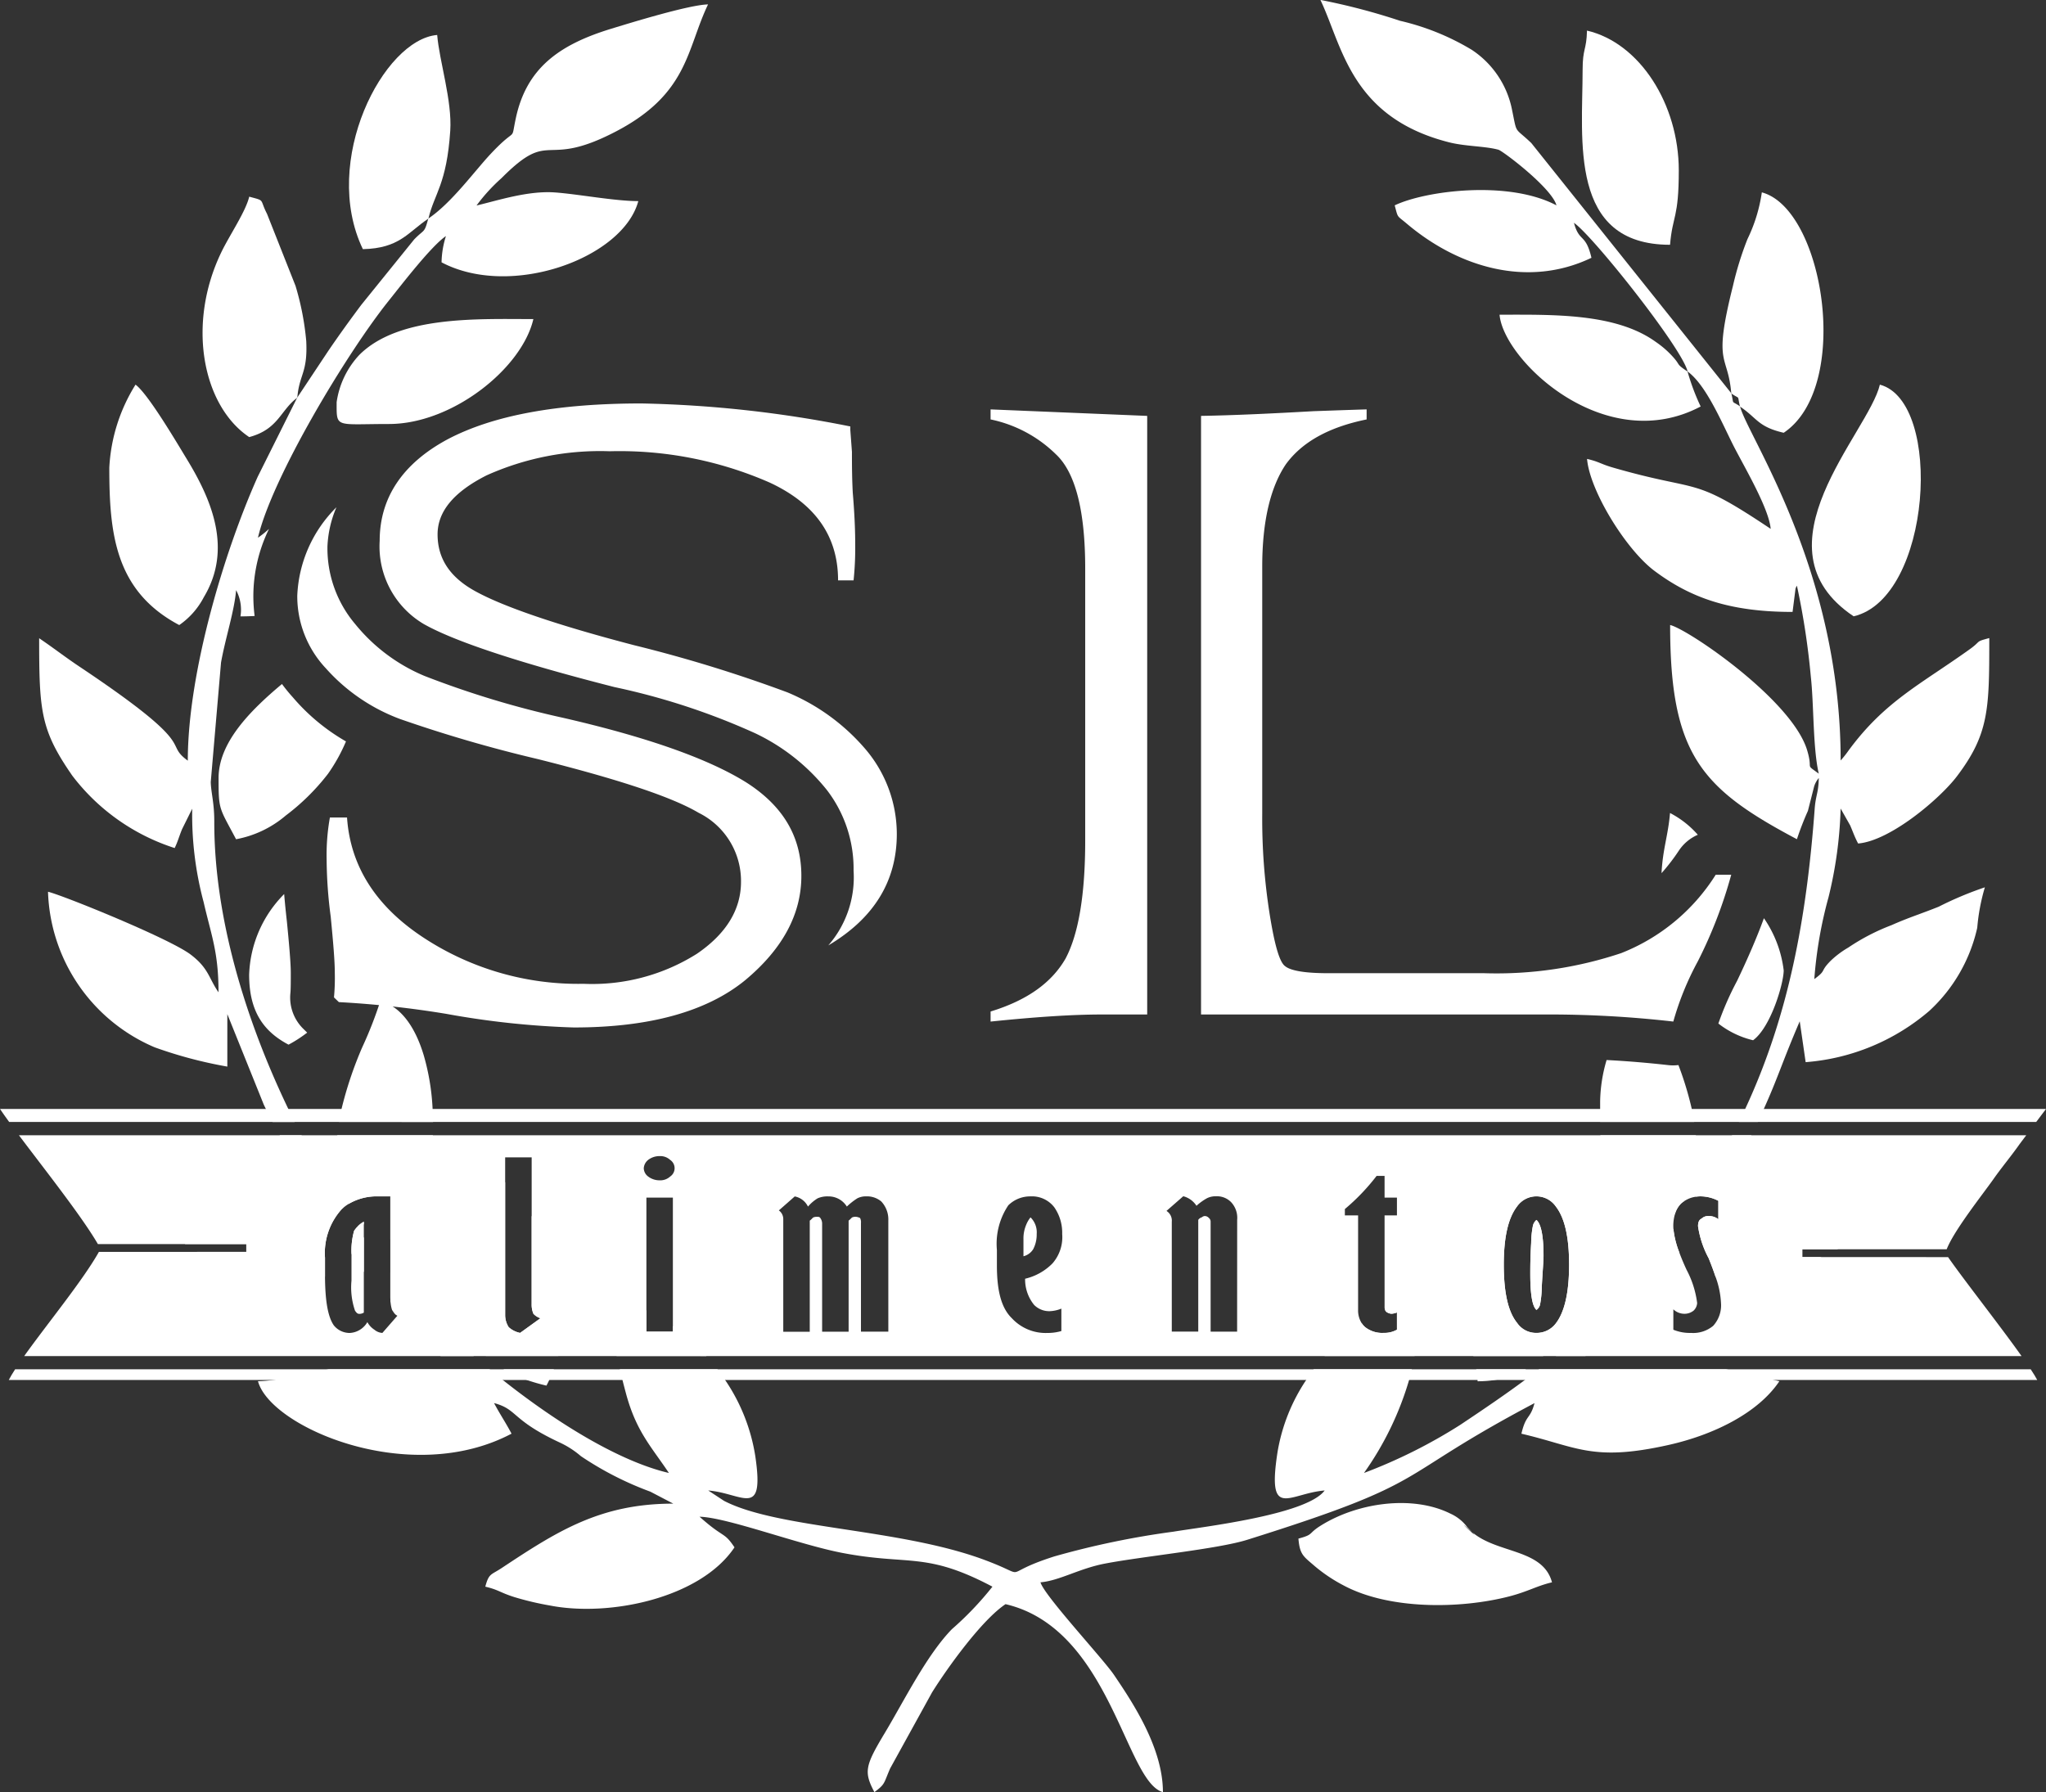 <svg xmlns="http://www.w3.org/2000/svg" width="161" height="141.046" viewBox="0 0 161 141.046">
  <rect x="0" y="0" width="161" height="141.046" fill="#333333" stroke="none"/>
  <g id="Grupo_73" data-name="Grupo 73" transform="translate(-146.18 -194.99)">
    <path id="União_4" data-name="União 4" d="M-109.821-5558.486c.056-.344.123-.686.2-1.023a30,30,0,0,1,1.617-4.826,31.808,31.808,0,0,0,1.439-3.675c1.646.44,2.76,2.1,3.412,4.269a18.24,18.24,0,0,1,.7,4.232c.018.34.031.681.034,1.023Z" transform="translate(282.675 5841.779)" fill="#fff" stroke="rgba(0,0,0,0)" stroke-miterlimit="10" stroke-width="1"/>
    <g id="Grupo_70" data-name="Grupo 70" transform="translate(149.277 194.99)">
      <path id="Caminho_132" data-name="Caminho 132" d="M206.055,632.09c1.038,1.995,2.15,3.9,3.3,5.693-.045.037-.088.076-.131.117a5.127,5.127,0,0,0-1.32,3.818v1.257c0,.084,0,.166,0,.247-3.283.127-5.9.566-9.959-1.883-.039-.022-.076-.045-.112-.069h3.878v-.613h-4.8a17.954,17.954,0,0,1-5.3-6.406c3.027,0,9.057.36,11.831,1.243,1.384.442,1.682.869,2.962,1.165a23.681,23.681,0,0,0-2.075-4.569Z" transform="translate(-185.428 -542.743)" fill="#fff" fill-rule="evenodd"/>
      <path id="Caminho_133" data-name="Caminho 133" d="M195.732,212.5c1.639-.382,4.029-1.179,6.159-1.028,1.8.127,4.708.683,6.57.683-1.2,4.495-10.034,7.7-15.482,4.818a7.2,7.2,0,0,1,.345-2.065c-1.149.769-3.522,3.865-4.521,5.112-3.309,4.139-9.176,13.918-10.272,18.626a7.29,7.29,0,0,0,.871-.695,12.1,12.1,0,0,0-1.233,5.284,12.434,12.434,0,0,0,.1,1.572c-.368.02-.74.031-1.114.031a3.253,3.253,0,0,0-.343-2.065c-.137,1.66-.844,3.777-1.186,5.695l-.809,9.411c.027.873.282,1.633.278,3.123-.01,7.438,2.4,15.474,5.83,22.61.166.341.331.683.5,1.022h-1.742c-.192-.362-.37-.707-.525-1.022-.061-.125-.119-.243-.172-.358l-2.864-7.111v4.129a34.458,34.458,0,0,1-5.711-1.515,13.785,13.785,0,0,1-8.4-12.246c1.134.264,9.546,3.669,11.226,4.943,1.427,1.083,1.41,1.846,2.191,2.97,0-3.172-.564-4.45-1.169-7.089a26.532,26.532,0,0,1-.9-7.361l-.8,1.613c-.256.628-.329.961-.581,1.484a16.421,16.421,0,0,1-8.058-5.7c-2.488-3.591-2.606-5.053-2.606-10.811,1.071.717,2.015,1.462,3.232,2.273,9.634,6.439,6.441,5.879,8.465,7.361,0-6.9,2.856-16.443,5.507-22.358l3.093-6.2,2.473-3.72c.85-1.245,1.662-2.371,2.586-3.606l4.152-5.137c.826-.85.793-.456,1.11-1.641,1.825-1.222,3.632-3.726,4.9-5.08,2.161-2.308,1.56-.8,1.991-2.823.838-3.929,3.4-5.772,7.432-7.017,1.629-.5,6.2-1.905,7.694-1.938-1.69,3.524-1.545,7.011-7.216,9.983-5.82,3.05-5.043-.329-9.039,3.692A13.942,13.942,0,0,0,195.732,212.5Z" transform="translate(-161.33 -196.327)" fill="#fff" fill-rule="evenodd"/>
      <path id="Caminho_134" data-name="Caminho 134" d="M282.471,671.112a15.982,15.982,0,0,1-.971-1.441,5.751,5.751,0,0,1,.206-1.811,3.2,3.2,0,0,1,.2-.26c.19.276.378.548.568.816Z" transform="translate(-256.936 -570.995)" fill="#fff" fill-rule="evenodd"/>
      <path id="Caminho_135" data-name="Caminho 135" d="M296.468,687.284c-.012-.125-.018-.266-.018-.421V684.98a59.1,59.1,0,0,0,6.564,6.568H300.4A32.118,32.118,0,0,0,296.468,687.284Z" transform="translate(-268.83 -584.822)" fill="#fff" fill-rule="evenodd"/>
      <path id="Caminho_136" data-name="Caminho 136" d="M379.475,699.384c-.36-1.525-.693-3.046-1.045-4.554a9.917,9.917,0,0,1,3.393.969v1.664h2.083v-.435a16.185,16.185,0,0,1,2.637,2.357Z" transform="translate(-334.053 -592.659)" fill="#fff" fill-rule="evenodd"/>
      <path id="Caminho_137" data-name="Caminho 137" d="M663.171,699.384H656.09a16.052,16.052,0,0,1,2.917-2.6,1.4,1.4,0,0,0,.278.323,2.162,2.162,0,0,0,1.459.452,2,2,0,0,0,1.042-.251v-1.357a1.247,1.247,0,0,1-.417.1.712.712,0,0,1-.417-.151.361.361,0,0,1-.108-.176,8.839,8.839,0,0,1,3.51-.9A16.964,16.964,0,0,0,663.171,699.384Z" transform="translate(-554.957 -592.659)" fill="#fff" fill-rule="evenodd"/>
      <path id="Caminho_138" data-name="Caminho 138" d="M747.466,678.086H745.14a51.253,51.253,0,0,0,9.247-10.026,7.116,7.116,0,0,0,.478,1.9l-3.05,3.673a30.781,30.781,0,0,1-2.248,2.569C748.932,676.837,748,677.518,747.466,678.086Z" transform="translate(-625.805 -571.361)" fill="#fff" fill-rule="evenodd"/>
      <path id="Caminho_139" data-name="Caminho 139" d="M365.2,723.15c-1.668,2.49-5.149,4.219-8.743,5.02-5.989,1.337-7.2.123-11.555-.891.36-1.541.685-1.106,1.032-2.408-11.5,6.083-7.649,6.061-22.61,10.758-2.31.726-8.2,1.3-11.2,1.874-2.02.386-3.577,1.347-5.065,1.472.274,1.022,4.912,6,5.785,7.289,1.478,2.181,3.849,5.748,3.849,9.223-2.956-.789-4.129-12.867-12.385-14.793-1.87,1.253-4.536,4.955-5.783,6.946l-3.3,5.989c-.507,1.167-.372,1.224-1.237,1.858-.85-1.607-.724-2.083.83-4.673,1.486-2.473,3.273-6.1,5.268-8.15a25.13,25.13,0,0,0,3.191-3.346c-5.247-2.776-6.549-1.652-11.794-2.653-3.465-.662-9.074-2.8-11.255-2.852.217.19.458.4.744.632,1.228.983,1.286.7,2.007,1.778-2.684,4.008-9.863,5.5-14.548,4.573a23.358,23.358,0,0,1-2.782-.66c-1.145-.364-1.222-.57-2.279-.818.284-1.063.444-.906,1.288-1.466,4.378-2.9,7.753-5.069,13.505-5.069l-1.809-.944a25.471,25.471,0,0,1-5.462-2.794,7.194,7.194,0,0,0-1.674-1.077c-3.818-1.782-3.281-2.6-5.159-3.1.482.912.893,1.494,1.376,2.408-8,4.231-18.983-.5-19.952-4.129a11.713,11.713,0,0,0,1.233-.1c1.392-.174,2.956-.544,4.331-.842H263.7c.343.284.691.566,1.042.842,4.427,3.506,9.266,6.435,13.076,7.322-1.406-2.1-2.573-3.271-3.377-6.255q-.144-.533-.278-1.067c-.074-.28-.143-.562-.211-.842h7.682q.316.411.605.842a14.7,14.7,0,0,1,2.383,6.034c.72,4.932-.979,2.892-3.71,2.666l1.247.818c4.272,2.21,13.806,2.159,20.476,4.64,3.876,1.441.924,1.2,5.49-.262a66.557,66.557,0,0,1,9.4-1.954c2.273-.378,10.484-1.32,11.895-3.242-2.821.233-4.544,2.381-3.71-3.015a14.468,14.468,0,0,1,2.259-5.685q.282-.432.593-.842h7.714c-.061.272-.131.552-.211.842a24.538,24.538,0,0,1-3.551,7.322,41.091,41.091,0,0,0,7.569-3.782c1.889-1.259,3.563-2.4,5.1-3.54.38-.28.752-.562,1.118-.842h14.7c1.282.266,2.5.546,3.771.842Z" transform="translate(-228.279 -614.442)" fill="#fff" fill-rule="evenodd"/>
      <path id="Caminho_140" data-name="Caminho 140" d="M801.109,636.659c3.777-2,10.57-2.715,15.136-3.095a11.934,11.934,0,0,1-6.116,7.5h-2.741v.613h1.523a17.4,17.4,0,0,1-6.76,1.533c-.621.012-1.149.023-1.588.025-.145-.444-.329-.932-.544-1.468a7.6,7.6,0,0,1-.834-2.512c0-.3.07-.5.278-.6a.733.733,0,0,1,.556-.2,1.156,1.156,0,0,1,.765.251v-1.457a3.052,3.052,0,0,0-1.39-.352,2.31,2.31,0,0,0-.384.029,52.909,52.909,0,0,0,2.858-4.834h1.515c-.17.352-.354.726-.554,1.128A27.114,27.114,0,0,0,801.109,636.659Z" transform="translate(-668.663 -542.743)" fill="#fff" fill-rule="evenodd"/>
      <path id="Caminho_141" data-name="Caminho 141" d="M694.435,265.6a33.549,33.549,0,0,0-1.12,6.449c1.008-.738.4-.55,1.3-1.455a7.315,7.315,0,0,1,1.378-1.03,16.593,16.593,0,0,1,3.4-1.762c1.316-.587,2.338-.9,3.71-1.451a27.288,27.288,0,0,1,3.634-1.527,15.644,15.644,0,0,0-.6,3.183,12.627,12.627,0,0,1-3.775,6.545,16.931,16.931,0,0,1-9.728,4.033l-.466-3.217c-1.386,3.234-1.693,4.385-2.827,6.9-.141.317-.3.654-.47,1.022h-1.486q.255-.509.491-1.022c3.436-7.385,4.83-15.022,5.468-23.617.08-1.085.3-1.241.323-2.428a1.9,1.9,0,0,0-.366.664l-.489,1.921a23.386,23.386,0,0,0-.865,2.23c-7.555-4-9.977-6.692-9.977-16.858,1.406.329,9.6,5.9,10.782,9.859.493,1.648-.221,1.008.914,1.84-.468-2.013-.382-5.49-.625-7.631a59.436,59.436,0,0,0-1.094-7.162,1.171,1.171,0,0,0-.11.233l-.233,1.831c-4.885,0-7.99-1.075-10.872-3.234-2.24-1.678-5.088-6.3-5.3-8.808,1,.233,1.04.395,2.065.689,7.013,2.022,6.042.568,12.385,4.816-.137-1.65-2.189-5.065-2.982-6.651-.924-1.848-2.118-4.681-3.555-5.734-.427-1.838-7.49-10.721-8.943-11.7.417,1.562.92.8,1.376,2.751-5.012,2.406-10.48.738-14.521-2.678-.818-.691-.683-.411-.961-1.449,2.39-1.147,8.935-2.009,12.729,0-.364-1.367-4.223-4.282-4.566-4.378-1.036-.286-2.606-.258-3.888-.585-7.759-1.97-8.4-7.62-10.122-11.206a50.6,50.6,0,0,1,6.267,1.643,19.4,19.4,0,0,1,5.635,2.279,7.349,7.349,0,0,1,3.179,4.734c.413,1.991.145,1.3,1.517,2.61l15.739,19.695c.235.981-.051.517.689,1.032.517,2.22,7.913,12.747,7.913,27.865a8.01,8.01,0,0,0,.611-.767c2.858-3.894,5.656-5.2,9.552-7.99.946-.679.374-.566,1.533-.877v.258c0,5.355-.049,7.322-2.543,10.617-1.32,1.746-5.239,5.084-7.778,5.294-.294-.556-.4-.91-.63-1.433l-.746-1.318A32.933,32.933,0,0,1,694.435,265.6Z" transform="translate(-553.644 -194.99)" fill="#fff" fill-rule="evenodd"/>
      <path id="Caminho_142" data-name="Caminho 142" d="M810.652,285.9c1.366.915,1.394,1.588,3.44,2.064,5.382-3.6,3.174-17.614-1.72-18.921a12.482,12.482,0,0,1-1.133,3.683A25.475,25.475,0,0,0,810.1,276.4c-1.612,6.408-.4,5.268-.132,8.468C810.7,285.378,810.417,284.914,810.652,285.9Z" transform="translate(-676.83 -253.903)" fill="#fff" fill-rule="evenodd"/>
      <path id="Caminho_143" data-name="Caminho 143" d="M659.7,775.994c.806.844-1.732-1.552-.049-.041l.049.041c-.087-.091-.211-.218-.385-.393a3.384,3.384,0,0,0-1.339-1.069c-2.954-1.469-7.277-.881-10.208.959-1.01.634-.5.681-1.74,1.012.106,1.273.4,1.4,1.279,2.162a12.375,12.375,0,0,0,2.266,1.518c3.575,1.919,9.16,1.871,13.045.869,1.473-.38,2.171-.83,3.364-1.108C665.272,777.287,661.672,777.7,659.7,775.994Z" transform="translate(-546.952 -655.41)" fill="#fff" fill-rule="evenodd"/>
      <path id="Caminho_144" data-name="Caminho 144" d="M735.767,664.69c.347.3.556,1.206.556,2.815,0,.4-.07,1.206-.139,2.461a7.575,7.575,0,0,1-.139,1.406.711.711,0,0,1-.278.4c-.347-.3-.487-1.306-.487-2.864,0-.4,0-1.206.07-2.412a7.435,7.435,0,0,1,.139-1.357A.857.857,0,0,1,735.767,664.69Z" transform="translate(-617.96 -568.679)" fill="#fff" fill-rule="evenodd"/>
      <path id="Caminho_145" data-name="Caminho 145" d="M719.661,641.963c-.272-1.141-.529-1.613-.775-2.663-3.63,1.919-7.226,7.134-7.226,12.728a12.222,12.222,0,0,0,.35,3.177H717.5C720.676,651.988,720.529,645.616,719.661,641.963ZM718.5,652.629a1.885,1.885,0,0,1-1.529.754,1.807,1.807,0,0,1-1.529-.8c-.693-.854-1.04-2.363-1.04-4.573,0-2.161.348-3.669,1.04-4.573a1.857,1.857,0,0,1,3.058,0c.7.9,1.042,2.412,1.042,4.573S719.2,651.726,718.5,652.629Zm-6.163,4.46c0,.031.006.065.008.1a8.941,8.941,0,0,0,1.357-.1,6.861,6.861,0,0,0,2.457-.842H712.23C712.273,656.5,712.312,656.771,712.341,657.09Z" transform="translate(-599.168 -548.479)" fill="#fff" fill-rule="evenodd"/>
      <path id="Caminho_146" data-name="Caminho 146" d="M232.312,282.083a21.61,21.61,0,0,0-.843-4.343l-2.244-5.669c-.616-1.2-.1-1-1.4-1.35-.269,1.157-1.542,3.024-2.185,4.352-2.757,5.691-1.476,12.118,2.185,14.569,2.307-.616,2.449-2.118,3.784-3.1C231.761,284.693,232.438,284.6,232.312,282.083Z" transform="translate(-211.311 -255.242)" fill="#fff" fill-rule="evenodd"/>
      <path id="Caminho_147" data-name="Caminho 147" d="M339.95,722.21h3.976c-.106.282-.227.562-.364.842-.067.147-.141.294-.219.442a15.13,15.13,0,0,1-1.543-.442A10.126,10.126,0,0,1,339.95,722.21Z" transform="translate(-303.439 -614.442)" fill="#fff" fill-rule="evenodd"/>
      <path id="Caminho_148" data-name="Caminho 148" d="M330.211,655.2h-5.687c-2.091-2.054-2.455-5.223-2.15-9.718.076-1.126-.041-2.267.082-3.385a15.5,15.5,0,0,0,.294-2.8,8.087,8.087,0,0,1,3.283,2.24v10.437a1.758,1.758,0,0,0,.278.955,1.874,1.874,0,0,0,.9.452l1.6-1.155a1.277,1.277,0,0,1-.554-.352,1.834,1.834,0,0,1-.139-.754v-6.942A13.879,13.879,0,0,1,330.211,655.2Z" transform="translate(-289.38 -548.479)" fill="#fff" fill-rule="evenodd"/>
      <path id="Caminho_149" data-name="Caminho 149" d="M193.759,362.012a6.068,6.068,0,0,0,1.934-2.194c2.229-3.716.694-7.528-1.308-10.817-.819-1.345-3.078-5.187-4.066-5.91a13.63,13.63,0,0,0-2.064,6.536C188.255,354.807,188.709,359.34,193.759,362.012Z" transform="translate(-182.751 -312.818)" fill="#fff" fill-rule="evenodd"/>
      <path id="Caminho_150" data-name="Caminho 150" d="M769.556,608.013h-7.4c0-.349,0-.693,0-1.022V606.4a12.036,12.036,0,0,1,.509-3.262c1.645.086,3.25.221,4.842.4a3.279,3.279,0,0,0,.4.022,3.4,3.4,0,0,0,.409-.025c.014.037.027.07.039.1a25.816,25.816,0,0,1,1.01,3.344C769.433,607.328,769.5,607.67,769.556,608.013Z" transform="translate(-639.338 -519.711)" fill="#fff" fill-rule="evenodd"/>
      <path id="Caminho_151" data-name="Caminho 151" d="M768.823,637.3h0c-.065.045-.125.092-.186.143a1.912,1.912,0,0,0-.495.838A5.657,5.657,0,0,1,765,640.1c-2.171-1.59-2.631-4.961-2.729-8.009h7.51A8.821,8.821,0,0,1,768.823,637.3Z" transform="translate(-639.433 -542.743)" fill="#fff" fill-rule="evenodd"/>
      <path id="Caminho_152" data-name="Caminho 152" d="M240.354,462.869a13.621,13.621,0,0,1-1.415,2.549l-.006.008a17.428,17.428,0,0,1-3.316,3.275,8.364,8.364,0,0,1-3.912,1.866c-1.335-2.524-1.376-2.271-1.376-4.816,0-2.762,2.416-5.251,4.988-7.4a13.388,13.388,0,0,0,.865,1.057A15.82,15.82,0,0,0,240.354,462.869Z" transform="translate(-216.226 -404.517)" fill="#fff" fill-rule="evenodd"/>
      <path id="Caminho_153" data-name="Caminho 153" d="M246.672,550.119a10.123,10.123,0,0,1-1.466.948c-1.938-1.024-3.1-2.588-3.1-5.5a9.429,9.429,0,0,1,2.757-6.353c.053.662.125,1.382.213,2.154.149,1.523.307,3.211.307,4.041,0,.583,0,1.306-.029,1.582a3.449,3.449,0,0,0,.985,2.8Z" transform="translate(-225.598 -468.849)" fill="#fff" fill-rule="evenodd"/>
      <path id="Caminho_154" data-name="Caminho 154" d="M285.53,665.5q.071-.04.147-.074v.217C285.628,665.6,285.579,665.553,285.53,665.5Z" transform="translate(-260.143 -569.268)" fill="#fff" fill-rule="evenodd"/>
      <path id="Caminho_155" data-name="Caminho 155" d="M275.821,632.09h7.522a18.241,18.241,0,0,1-.842,5.106c-.472,1.374-1.255,2.064-1.57,3.248a5.215,5.215,0,0,1-.934-.161V636.9h-.973a4.338,4.338,0,0,0-2.316.6,9.355,9.355,0,0,1-.938-4.274C275.77,632.842,275.788,632.466,275.821,632.09Z" transform="translate(-252.378 -542.743)" fill="#fff" fill-rule="evenodd"/>
      <path id="Caminho_157" data-name="Caminho 157" d="M846.984,361.324c6.119-1.426,7.081-16.893,2.064-18.233C848.167,346.875,838.9,355.913,846.984,361.324Z" transform="translate(-704.218 -312.818)" fill="#fff" fill-rule="evenodd"/>
      <path id="Caminho_158" data-name="Caminho 158" d="M786.478,508.02a7.452,7.452,0,0,1,2.187,1.713,3.427,3.427,0,0,0-1.492,1.249,15.575,15.575,0,0,1-1.363,1.772C785.906,510.845,786.333,509.772,786.478,508.02Z" transform="translate(-658.161 -444.034)" fill="#fff" fill-rule="evenodd"/>
      <path id="Caminho_159" data-name="Caminho 159" d="M812.831,552.642c0,1.028-1.018,4.487-2.408,5.5a7.1,7.1,0,0,1-2.733-1.316,23.661,23.661,0,0,1,1.443-3.3c.016-.035.035-.07.051-.1.879-1.844,1.578-3.479,2.091-4.889A9.123,9.123,0,0,1,812.831,552.642Z" transform="translate(-675.569 -476.271)" fill="#fff" fill-rule="evenodd"/>
      <path id="Caminho_160" data-name="Caminho 160" d="M762.1,223.625c.194-2.329.688-2.052.688-5.848,0-5.216-3.072-10.041-7.224-11.009-.035,1.556-.344,1.367-.344,3.1C755.218,215.381,754.108,223.625,762.1,223.625Z" transform="translate(-633.781 -204.36)" fill="#fff" fill-rule="evenodd"/>
      <path id="Caminho_161" data-name="Caminho 161" d="M287.463,208.451c-4.22.351-9.18,9.914-5.848,16.857,2.888-.064,3.533-1.318,5.16-2.408.458-1.965,1.437-2.683,1.717-6.911C288.648,213.623,287.636,210.531,287.463,208.451Z" transform="translate(-256.158 -205.699)" fill="#fff" fill-rule="evenodd"/>
      <path id="Caminho_162" data-name="Caminho 162" d="M291.249,317.818c-4.327,0-10.581-.292-13.695,2.818a6.872,6.872,0,0,0-1.786,3.719c0,2.075-.14,1.72,4.128,1.72C284.859,326.074,290.341,321.716,291.249,317.818Z" transform="translate(-252.375 -292.705)" fill="#fff" fill-rule="evenodd"/>
      <path id="Caminho_163" data-name="Caminho 163" d="M737.04,319.417a7.409,7.409,0,0,0-1.293-1.116c-3.157-2.289-8.133-2.146-12.3-2.146.3,3.569,8.28,11.216,15.825,7.224a17.694,17.694,0,0,1-1.032-2.752C737.258,319.971,737.753,320.189,737.04,319.417Z" transform="translate(-608.544 -291.387)" fill="#fff" fill-rule="evenodd"/>
    </g>
    <g id="Grupo_71" data-name="Grupo 71" transform="translate(146.18 282.27)">
      <path id="Caminho_164" data-name="Caminho 164" d="M307.18,621.98,306.411,623H146.9c-.276-.376-.519-.722-.72-1.022Z" transform="translate(-146.18 -621.98)" fill="#fff" fill-rule="evenodd"/>
      <path id="Caminho_165" data-name="Caminho 165" d="M180.464,638.979a1.564,1.564,0,0,0-.421.37,3.192,3.192,0,0,0-.2.26,5.752,5.752,0,0,0-.206,1.811c0,.063,0,.131,0,.2v1.909a5.64,5.64,0,0,0,.278,2.363c.139.2.208.251.347.251a.642.642,0,0,0,.347-.1V638.9Q180.535,638.939,180.464,638.979Zm0,0a1.564,1.564,0,0,0-.421.37,3.192,3.192,0,0,0-.2.26,5.752,5.752,0,0,0-.206,1.811c0,.063,0,.131,0,.2v1.909a5.64,5.64,0,0,0,.278,2.363c.139.2.208.251.347.251a.642.642,0,0,0,.347-.1V638.9Q180.535,638.939,180.464,638.979Zm0,0a1.564,1.564,0,0,0-.421.37,3.192,3.192,0,0,0-.2.26,5.752,5.752,0,0,0-.206,1.811c0,.063,0,.131,0,.2v1.909a5.64,5.64,0,0,0,.278,2.363c.139.2.208.251.347.251a.642.642,0,0,0,.347-.1V638.9Q180.535,638.939,180.464,638.979Zm0,0a1.564,1.564,0,0,0-.421.37,3.192,3.192,0,0,0-.2.26,5.752,5.752,0,0,0-.206,1.811c0,.063,0,.131,0,.2v1.909a5.64,5.64,0,0,0,.278,2.363c.139.2.208.251.347.251a.642.642,0,0,0,.347-.1V638.9Q180.535,638.939,180.464,638.979Zm0,0a1.564,1.564,0,0,0-.421.37,3.192,3.192,0,0,0-.2.26,5.752,5.752,0,0,0-.206,1.811c0,.063,0,.131,0,.2v1.909a5.64,5.64,0,0,0,.278,2.363c.139.2.208.251.347.251a.642.642,0,0,0,.347-.1V638.9Q180.535,638.939,180.464,638.979Zm52.606-.425a2.241,2.241,0,0,0-.347.6,2.737,2.737,0,0,0-.209,1.106v1.355a1.261,1.261,0,0,0,.764-.552,2.492,2.492,0,0,0,.278-1.206A1.639,1.639,0,0,0,233.071,638.553Zm0,0a2.241,2.241,0,0,0-.347.6,2.737,2.737,0,0,0-.209,1.106v1.355a1.261,1.261,0,0,0,.764-.552,2.492,2.492,0,0,0,.278-1.206A1.639,1.639,0,0,0,233.071,638.553Zm-52.606.425a1.564,1.564,0,0,0-.421.37,3.192,3.192,0,0,0-.2.26,5.752,5.752,0,0,0-.206,1.811c0,.063,0,.131,0,.2v1.909a5.64,5.64,0,0,0,.278,2.363c.139.2.208.251.347.251a.642.642,0,0,0,.347-.1V638.9Q180.535,638.939,180.464,638.979Zm0,0a1.564,1.564,0,0,0-.421.37,3.192,3.192,0,0,0-.2.26,5.752,5.752,0,0,0-.206,1.811c0,.063,0,.131,0,.2v1.909a5.64,5.64,0,0,0,.278,2.363c.139.2.208.251.347.251a.642.642,0,0,0,.347-.1V638.9Q180.535,638.939,180.464,638.979Zm52.606-.425a2.241,2.241,0,0,0-.347.6,2.737,2.737,0,0,0-.209,1.106v1.355a1.261,1.261,0,0,0,.764-.552,2.492,2.492,0,0,0,.278-1.206A1.639,1.639,0,0,0,233.071,638.553Zm0,0a2.241,2.241,0,0,0-.347.6,2.737,2.737,0,0,0-.209,1.106v1.355a1.261,1.261,0,0,0,.764-.552,2.492,2.492,0,0,0,.278-1.206A1.639,1.639,0,0,0,233.071,638.553Zm-52.606.425a1.564,1.564,0,0,0-.421.37,3.192,3.192,0,0,0-.2.26,5.752,5.752,0,0,0-.206,1.811c0,.063,0,.131,0,.2v1.909a5.64,5.64,0,0,0,.278,2.363c.139.2.208.251.347.251a.642.642,0,0,0,.347-.1V638.9Q180.535,638.939,180.464,638.979Zm0,0a1.564,1.564,0,0,0-.421.37,3.192,3.192,0,0,0-.2.26,5.752,5.752,0,0,0-.206,1.811c0,.063,0,.131,0,.2v1.909a5.64,5.64,0,0,0,.278,2.363c.139.2.208.251.347.251a.642.642,0,0,0,.347-.1V638.9Q180.535,638.939,180.464,638.979Zm52.606-.425a2.241,2.241,0,0,0-.347.6,2.737,2.737,0,0,0-.209,1.106v1.355a1.261,1.261,0,0,0,.764-.552,2.492,2.492,0,0,0,.278-1.206A1.639,1.639,0,0,0,233.071,638.553Zm39.813.2a.857.857,0,0,0-.278.452,7.43,7.43,0,0,0-.139,1.357c-.07,1.206-.07,2.009-.07,2.412,0,1.558.139,2.563.487,2.864a.711.711,0,0,0,.278-.4,7.571,7.571,0,0,0,.139-1.406c.069-1.255.139-2.06.139-2.461C273.439,639.96,273.231,639.056,272.883,638.754Zm0,0a.857.857,0,0,0-.278.452,7.43,7.43,0,0,0-.139,1.357c-.07,1.206-.07,2.009-.07,2.412,0,1.558.139,2.563.487,2.864a.711.711,0,0,0,.278-.4,7.571,7.571,0,0,0,.139-1.406c.069-1.255.139-2.06.139-2.461C273.439,639.96,273.231,639.056,272.883,638.754Zm-39.813-.2a2.241,2.241,0,0,0-.347.6,2.737,2.737,0,0,0-.209,1.106v1.355a1.261,1.261,0,0,0,.764-.552,2.492,2.492,0,0,0,.278-1.206A1.639,1.639,0,0,0,233.071,638.553Zm-52.606.425a1.564,1.564,0,0,0-.421.37,3.192,3.192,0,0,0-.2.26,5.752,5.752,0,0,0-.206,1.811c0,.063,0,.131,0,.2v1.909a5.64,5.64,0,0,0,.278,2.363c.139.2.208.251.347.251a.642.642,0,0,0,.347-.1V638.9Q180.535,638.939,180.464,638.979Zm0,0a1.564,1.564,0,0,0-.421.37,3.192,3.192,0,0,0-.2.26,5.752,5.752,0,0,0-.206,1.811c0,.063,0,.131,0,.2v1.909a5.64,5.64,0,0,0,.278,2.363c.139.2.208.251.347.251a.642.642,0,0,0,.347-.1V638.9Q180.535,638.939,180.464,638.979Zm52.606-.425a2.241,2.241,0,0,0-.347.6,2.737,2.737,0,0,0-.209,1.106v1.355a1.261,1.261,0,0,0,.764-.552,2.492,2.492,0,0,0,.278-1.206A1.639,1.639,0,0,0,233.071,638.553Zm39.813.2a.857.857,0,0,0-.278.452,7.43,7.43,0,0,0-.139,1.357c-.07,1.206-.07,2.009-.07,2.412,0,1.558.139,2.563.487,2.864a.711.711,0,0,0,.278-.4,7.571,7.571,0,0,0,.139-1.406c.069-1.255.139-2.06.139-2.461C273.439,639.96,273.231,639.056,272.883,638.754Zm0,0a.857.857,0,0,0-.278.452,7.43,7.43,0,0,0-.139,1.357c-.07,1.206-.07,2.009-.07,2.412,0,1.558.139,2.563.487,2.864a.711.711,0,0,0,.278-.4,7.571,7.571,0,0,0,.139-1.406c.069-1.255.139-2.06.139-2.461C273.439,639.96,273.231,639.056,272.883,638.754Zm-39.813-.2a2.241,2.241,0,0,0-.347.6,2.737,2.737,0,0,0-.209,1.106v1.355a1.261,1.261,0,0,0,.764-.552,2.492,2.492,0,0,0,.278-1.206A1.639,1.639,0,0,0,233.071,638.553Zm-52.606.425a1.564,1.564,0,0,0-.421.37,3.192,3.192,0,0,0-.2.26,5.752,5.752,0,0,0-.206,1.811c0,.063,0,.131,0,.2v1.909a5.64,5.64,0,0,0,.278,2.363c.139.2.208.251.347.251a.642.642,0,0,0,.347-.1V638.9Q180.535,638.939,180.464,638.979Zm0,0a1.564,1.564,0,0,0-.421.37,3.192,3.192,0,0,0-.2.26,5.752,5.752,0,0,0-.206,1.811c0,.063,0,.131,0,.2v1.909a5.64,5.64,0,0,0,.278,2.363c.139.2.208.251.347.251a.642.642,0,0,0,.347-.1V638.9Q180.535,638.939,180.464,638.979Zm52.606-.425a2.241,2.241,0,0,0-.347.6,2.737,2.737,0,0,0-.209,1.106v1.355a1.261,1.261,0,0,0,.764-.552,2.492,2.492,0,0,0,.278-1.206A1.639,1.639,0,0,0,233.071,638.553Zm39.813.2a.857.857,0,0,0-.278.452,7.43,7.43,0,0,0-.139,1.357c-.07,1.206-.07,2.009-.07,2.412,0,1.558.139,2.563.487,2.864a.711.711,0,0,0,.278-.4,7.571,7.571,0,0,0,.139-1.406c.069-1.255.139-2.06.139-2.461C273.439,639.96,273.231,639.056,272.883,638.754Zm0,0a.857.857,0,0,0-.278.452,7.43,7.43,0,0,0-.139,1.357c-.07,1.206-.07,2.009-.07,2.412,0,1.558.139,2.563.487,2.864a.711.711,0,0,0,.278-.4,7.571,7.571,0,0,0,.139-1.406c.069-1.255.139-2.06.139-2.461C273.439,639.96,273.231,639.056,272.883,638.754Zm-39.813-.2a2.241,2.241,0,0,0-.347.6,2.737,2.737,0,0,0-.209,1.106v1.355a1.261,1.261,0,0,0,.764-.552,2.492,2.492,0,0,0,.278-1.206A1.639,1.639,0,0,0,233.071,638.553Zm-52.606.425a1.564,1.564,0,0,0-.421.37,3.192,3.192,0,0,0-.2.26,5.752,5.752,0,0,0-.206,1.811c0,.063,0,.131,0,.2v1.909a5.64,5.64,0,0,0,.278,2.363c.139.2.208.251.347.251a.642.642,0,0,0,.347-.1V638.9Q180.535,638.939,180.464,638.979Zm0,0a1.564,1.564,0,0,0-.421.37,3.192,3.192,0,0,0-.2.26,5.752,5.752,0,0,0-.206,1.811c0,.063,0,.131,0,.2v1.909a5.64,5.64,0,0,0,.278,2.363c.139.2.208.251.347.251a.642.642,0,0,0,.347-.1V638.9Q180.535,638.939,180.464,638.979Zm52.606-.425a2.241,2.241,0,0,0-.347.6,2.737,2.737,0,0,0-.209,1.106v1.355a1.261,1.261,0,0,0,.764-.552,2.492,2.492,0,0,0,.278-1.206A1.639,1.639,0,0,0,233.071,638.553Zm39.813.2a.857.857,0,0,0-.278.452,7.43,7.43,0,0,0-.139,1.357c-.07,1.206-.07,2.009-.07,2.412,0,1.558.139,2.563.487,2.864a.711.711,0,0,0,.278-.4,7.571,7.571,0,0,0,.139-1.406c.069-1.255.139-2.06.139-2.461C273.439,639.96,273.231,639.056,272.883,638.754Zm0,0a.857.857,0,0,0-.278.452,7.43,7.43,0,0,0-.139,1.357c-.07,1.206-.07,2.009-.07,2.412,0,1.558.139,2.563.487,2.864a.711.711,0,0,0,.278-.4,7.571,7.571,0,0,0,.139-1.406c.069-1.255.139-2.06.139-2.461C273.439,639.96,273.231,639.056,272.883,638.754Zm-39.813-.2a2.241,2.241,0,0,0-.347.6,2.737,2.737,0,0,0-.209,1.106v1.355a1.261,1.261,0,0,0,.764-.552,2.492,2.492,0,0,0,.278-1.206A1.639,1.639,0,0,0,233.071,638.553Zm-52.606.425a1.564,1.564,0,0,0-.421.37,3.192,3.192,0,0,0-.2.26,5.752,5.752,0,0,0-.206,1.811c0,.063,0,.131,0,.2v1.909a5.64,5.64,0,0,0,.278,2.363c.139.2.208.251.347.251a.642.642,0,0,0,.347-.1V638.9Q180.535,638.939,180.464,638.979Zm0,0a1.564,1.564,0,0,0-.421.37,3.192,3.192,0,0,0-.2.26,5.752,5.752,0,0,0-.206,1.811c0,.063,0,.131,0,.2v1.909a5.64,5.64,0,0,0,.278,2.363c.139.2.208.251.347.251a.642.642,0,0,0,.347-.1V638.9Q180.535,638.939,180.464,638.979Zm52.606-.425a2.241,2.241,0,0,0-.347.6,2.737,2.737,0,0,0-.209,1.106v1.355a1.261,1.261,0,0,0,.764-.552,2.492,2.492,0,0,0,.278-1.206A1.639,1.639,0,0,0,233.071,638.553Zm39.813.2a.857.857,0,0,0-.278.452,7.43,7.43,0,0,0-.139,1.357c-.07,1.206-.07,2.009-.07,2.412,0,1.558.139,2.563.487,2.864a.711.711,0,0,0,.278-.4,7.571,7.571,0,0,0,.139-1.406c.069-1.255.139-2.06.139-2.461C273.439,639.96,273.231,639.056,272.883,638.754Zm0,0a.857.857,0,0,0-.278.452,7.43,7.43,0,0,0-.139,1.357c-.07,1.206-.07,2.009-.07,2.412,0,1.558.139,2.563.487,2.864a.711.711,0,0,0,.278-.4,7.571,7.571,0,0,0,.139-1.406c.069-1.255.139-2.06.139-2.461C273.439,639.96,273.231,639.056,272.883,638.754Zm-39.813-.2a2.241,2.241,0,0,0-.347.6,2.737,2.737,0,0,0-.209,1.106v1.355a1.261,1.261,0,0,0,.764-.552,2.492,2.492,0,0,0,.278-1.206A1.639,1.639,0,0,0,233.071,638.553Zm-52.606.425a1.564,1.564,0,0,0-.421.37,3.192,3.192,0,0,0-.2.26,5.752,5.752,0,0,0-.206,1.811c0,.063,0,.131,0,.2v1.909a5.64,5.64,0,0,0,.278,2.363c.139.2.208.251.347.251a.642.642,0,0,0,.347-.1V638.9Q180.535,638.939,180.464,638.979Zm0,0a1.564,1.564,0,0,0-.421.37,3.192,3.192,0,0,0-.2.26,5.752,5.752,0,0,0-.206,1.811c0,.063,0,.131,0,.2v1.909a5.64,5.64,0,0,0,.278,2.363c.139.2.208.251.347.251a.642.642,0,0,0,.347-.1V638.9Q180.535,638.939,180.464,638.979Zm52.606-.425a2.241,2.241,0,0,0-.347.6,2.737,2.737,0,0,0-.209,1.106v1.355a1.261,1.261,0,0,0,.764-.552,2.492,2.492,0,0,0,.278-1.206A1.639,1.639,0,0,0,233.071,638.553Zm39.813.2a.857.857,0,0,0-.278.452,7.43,7.43,0,0,0-.139,1.357c-.07,1.206-.07,2.009-.07,2.412,0,1.558.139,2.563.487,2.864a.711.711,0,0,0,.278-.4,7.571,7.571,0,0,0,.139-1.406c.069-1.255.139-2.06.139-2.461C273.439,639.96,273.231,639.056,272.883,638.754Zm0,0a.857.857,0,0,0-.278.452,7.43,7.43,0,0,0-.139,1.357c-.07,1.206-.07,2.009-.07,2.412,0,1.558.139,2.563.487,2.864a.711.711,0,0,0,.278-.4,7.571,7.571,0,0,0,.139-1.406c.069-1.255.139-2.06.139-2.461C273.439,639.96,273.231,639.056,272.883,638.754Zm-39.813-.2a2.241,2.241,0,0,0-.347.6,2.737,2.737,0,0,0-.209,1.106v1.355a1.261,1.261,0,0,0,.764-.552,2.492,2.492,0,0,0,.278-1.206A1.639,1.639,0,0,0,233.071,638.553Zm-52.606.425a1.564,1.564,0,0,0-.421.37,3.192,3.192,0,0,0-.2.26,5.752,5.752,0,0,0-.206,1.811c0,.063,0,.131,0,.2v1.909a5.64,5.64,0,0,0,.278,2.363c.139.2.208.251.347.251a.642.642,0,0,0,.347-.1V638.9Q180.535,638.939,180.464,638.979Zm0,0a1.564,1.564,0,0,0-.421.37,3.192,3.192,0,0,0-.2.26,5.752,5.752,0,0,0-.206,1.811c0,.063,0,.131,0,.2v1.909a5.64,5.64,0,0,0,.278,2.363c.139.2.208.251.347.251a.642.642,0,0,0,.347-.1V638.9Q180.535,638.939,180.464,638.979Zm52.606-.425a2.241,2.241,0,0,0-.347.6,2.737,2.737,0,0,0-.209,1.106v1.355a1.261,1.261,0,0,0,.764-.552,2.492,2.492,0,0,0,.278-1.206A1.639,1.639,0,0,0,233.071,638.553Zm39.813.2a.857.857,0,0,0-.278.452,7.43,7.43,0,0,0-.139,1.357c-.07,1.206-.07,2.009-.07,2.412,0,1.558.139,2.563.487,2.864a.711.711,0,0,0,.278-.4,7.571,7.571,0,0,0,.139-1.406c.069-1.255.139-2.06.139-2.461C273.439,639.96,273.231,639.056,272.883,638.754Zm0,0a.857.857,0,0,0-.278.452,7.43,7.43,0,0,0-.139,1.357c-.07,1.206-.07,2.009-.07,2.412,0,1.558.139,2.563.487,2.864a.711.711,0,0,0,.278-.4,7.571,7.571,0,0,0,.139-1.406c.069-1.255.139-2.06.139-2.461C273.439,639.96,273.231,639.056,272.883,638.754Zm-39.813-.2a2.241,2.241,0,0,0-.347.6,2.737,2.737,0,0,0-.209,1.106v1.355a1.261,1.261,0,0,0,.764-.552,2.492,2.492,0,0,0,.278-1.206A1.639,1.639,0,0,0,233.071,638.553Zm-52.606.425a1.564,1.564,0,0,0-.421.37,3.192,3.192,0,0,0-.2.26,5.752,5.752,0,0,0-.206,1.811c0,.063,0,.131,0,.2v1.909a5.64,5.64,0,0,0,.278,2.363c.139.2.208.251.347.251a.642.642,0,0,0,.347-.1V638.9Q180.535,638.939,180.464,638.979Zm0,0a1.564,1.564,0,0,0-.421.37,3.192,3.192,0,0,0-.2.26,5.752,5.752,0,0,0-.206,1.811c0,.063,0,.131,0,.2v1.909a5.64,5.64,0,0,0,.278,2.363c.139.2.208.251.347.251a.642.642,0,0,0,.347-.1V638.9Q180.535,638.939,180.464,638.979Zm52.606-.425a2.241,2.241,0,0,0-.347.6,2.737,2.737,0,0,0-.209,1.106v1.355a1.261,1.261,0,0,0,.764-.552,2.492,2.492,0,0,0,.278-1.206A1.639,1.639,0,0,0,233.071,638.553Zm39.813.2a.857.857,0,0,0-.278.452,7.43,7.43,0,0,0-.139,1.357c-.07,1.206-.07,2.009-.07,2.412,0,1.558.139,2.563.487,2.864a.711.711,0,0,0,.278-.4,7.571,7.571,0,0,0,.139-1.406c.069-1.255.139-2.06.139-2.461C273.439,639.96,273.231,639.056,272.883,638.754Zm0,0a.857.857,0,0,0-.278.452,7.43,7.43,0,0,0-.139,1.357c-.07,1.206-.07,2.009-.07,2.412,0,1.558.139,2.563.487,2.864a.711.711,0,0,0,.278-.4,7.571,7.571,0,0,0,.139-1.406c.069-1.255.139-2.06.139-2.461C273.439,639.96,273.231,639.056,272.883,638.754Zm-39.813-.2a2.241,2.241,0,0,0-.347.6,2.737,2.737,0,0,0-.209,1.106v1.355a1.261,1.261,0,0,0,.764-.552,2.492,2.492,0,0,0,.278-1.206A1.639,1.639,0,0,0,233.071,638.553Zm-52.606.425a1.564,1.564,0,0,0-.421.37,3.192,3.192,0,0,0-.2.26,5.752,5.752,0,0,0-.206,1.811c0,.063,0,.131,0,.2v1.909a5.64,5.64,0,0,0,.278,2.363c.139.2.208.251.347.251a.642.642,0,0,0,.347-.1V638.9Q180.535,638.939,180.464,638.979Zm0,0a1.564,1.564,0,0,0-.421.37,3.192,3.192,0,0,0-.2.26,5.752,5.752,0,0,0-.206,1.811c0,.063,0,.131,0,.2v1.909a5.64,5.64,0,0,0,.278,2.363c.139.2.208.251.347.251a.642.642,0,0,0,.347-.1V638.9Q180.535,638.939,180.464,638.979Zm52.606-.425a2.241,2.241,0,0,0-.347.6,2.737,2.737,0,0,0-.209,1.106v1.355a1.261,1.261,0,0,0,.764-.552,2.492,2.492,0,0,0,.278-1.206A1.639,1.639,0,0,0,233.071,638.553Zm39.813.2a.857.857,0,0,0-.278.452,7.43,7.43,0,0,0-.139,1.357c-.07,1.206-.07,2.009-.07,2.412,0,1.558.139,2.563.487,2.864a.711.711,0,0,0,.278-.4,7.571,7.571,0,0,0,.139-1.406c.069-1.255.139-2.06.139-2.461C273.439,639.96,273.231,639.056,272.883,638.754Zm0,0a.857.857,0,0,0-.278.452,7.43,7.43,0,0,0-.139,1.357c-.07,1.206-.07,2.009-.07,2.412,0,1.558.139,2.563.487,2.864a.711.711,0,0,0,.278-.4,7.571,7.571,0,0,0,.139-1.406c.069-1.255.139-2.06.139-2.461C273.439,639.96,273.231,639.056,272.883,638.754Zm-39.813-.2a2.241,2.241,0,0,0-.347.6,2.737,2.737,0,0,0-.209,1.106v1.355a1.261,1.261,0,0,0,.764-.552,2.492,2.492,0,0,0,.278-1.206A1.639,1.639,0,0,0,233.071,638.553Zm-52.606.425a1.564,1.564,0,0,0-.421.37,3.192,3.192,0,0,0-.2.26,5.752,5.752,0,0,0-.206,1.811c0,.063,0,.131,0,.2v1.909a5.64,5.64,0,0,0,.278,2.363c.139.2.208.251.347.251a.642.642,0,0,0,.347-.1V638.9Q180.535,638.939,180.464,638.979Zm0,0a1.564,1.564,0,0,0-.421.37,3.192,3.192,0,0,0-.2.26,5.752,5.752,0,0,0-.206,1.811c0,.063,0,.131,0,.2v1.909a5.64,5.64,0,0,0,.278,2.363c.139.2.208.251.347.251a.642.642,0,0,0,.347-.1V638.9Q180.535,638.939,180.464,638.979Zm52.606-.425a2.241,2.241,0,0,0-.347.6,2.737,2.737,0,0,0-.209,1.106v1.355a1.261,1.261,0,0,0,.764-.552,2.492,2.492,0,0,0,.278-1.206A1.639,1.639,0,0,0,233.071,638.553Zm39.813.2a.857.857,0,0,0-.278.452,7.43,7.43,0,0,0-.139,1.357c-.07,1.206-.07,2.009-.07,2.412,0,1.558.139,2.563.487,2.864a.711.711,0,0,0,.278-.4,7.571,7.571,0,0,0,.139-1.406c.069-1.255.139-2.06.139-2.461C273.439,639.96,273.231,639.056,272.883,638.754Zm0,0a.857.857,0,0,0-.278.452,7.43,7.43,0,0,0-.139,1.357c-.07,1.206-.07,2.009-.07,2.412,0,1.558.139,2.563.487,2.864a.711.711,0,0,0,.278-.4,7.571,7.571,0,0,0,.139-1.406c.069-1.255.139-2.06.139-2.461C273.439,639.96,273.231,639.056,272.883,638.754Zm-39.813-.2a2.241,2.241,0,0,0-.347.6,2.737,2.737,0,0,0-.209,1.106v1.355a1.261,1.261,0,0,0,.764-.552,2.492,2.492,0,0,0,.278-1.206A1.639,1.639,0,0,0,233.071,638.553Zm-52.606.425a1.564,1.564,0,0,0-.421.37,3.192,3.192,0,0,0-.2.26,5.752,5.752,0,0,0-.206,1.811c0,.063,0,.131,0,.2v1.909a5.64,5.64,0,0,0,.278,2.363c.139.2.208.251.347.251a.642.642,0,0,0,.347-.1V638.9Q180.535,638.939,180.464,638.979Zm0,0a1.564,1.564,0,0,0-.421.37,3.192,3.192,0,0,0-.2.26,5.752,5.752,0,0,0-.206,1.811c0,.063,0,.131,0,.2v1.909a5.64,5.64,0,0,0,.278,2.363c.139.2.208.251.347.251a.642.642,0,0,0,.347-.1V638.9Q180.535,638.939,180.464,638.979Zm52.606-.425a2.241,2.241,0,0,0-.347.6,2.737,2.737,0,0,0-.209,1.106v1.355a1.261,1.261,0,0,0,.764-.552,2.492,2.492,0,0,0,.278-1.206A1.639,1.639,0,0,0,233.071,638.553Zm39.813.2a.857.857,0,0,0-.278.452,7.43,7.43,0,0,0-.139,1.357c-.07,1.206-.07,2.009-.07,2.412,0,1.558.139,2.563.487,2.864a.711.711,0,0,0,.278-.4,7.571,7.571,0,0,0,.139-1.406c.069-1.255.139-2.06.139-2.461C273.439,639.96,273.231,639.056,272.883,638.754Zm0,0a.857.857,0,0,0-.278.452,7.43,7.43,0,0,0-.139,1.357c-.07,1.206-.07,2.009-.07,2.412,0,1.558.139,2.563.487,2.864a.711.711,0,0,0,.278-.4,7.571,7.571,0,0,0,.139-1.406c.069-1.255.139-2.06.139-2.461C273.439,639.96,273.231,639.056,272.883,638.754Zm-39.813-.2a2.241,2.241,0,0,0-.347.6,2.737,2.737,0,0,0-.209,1.106v1.355a1.261,1.261,0,0,0,.764-.552,2.492,2.492,0,0,0,.278-1.206A1.639,1.639,0,0,0,233.071,638.553Zm-52.606.425a1.564,1.564,0,0,0-.421.37,3.192,3.192,0,0,0-.2.26,5.752,5.752,0,0,0-.206,1.811c0,.063,0,.131,0,.2v1.909a5.64,5.64,0,0,0,.278,2.363c.139.2.208.251.347.251a.642.642,0,0,0,.347-.1V638.9Q180.535,638.939,180.464,638.979Zm113.338,2.7v-.613h11.363c.57-1.482,2.876-4.378,3.688-5.535.65-.926,1.412-1.831,2.06-2.757l.513-.683H153.47c2.028,2.7,4.957,6.4,6.214,8.567h11.678v.613h-11.6c-1.259,2.246-4.1,5.7-5.879,8.2H311.056c-1.7-2.4-4.513-5.965-5.783-7.79Zm-90.819-7.647a1.454,1.454,0,0,1,.9-.3,1.146,1.146,0,0,1,.834.3.787.787,0,0,1,0,1.306,1.153,1.153,0,0,1-.834.3,1.465,1.465,0,0,1-.9-.3.838.838,0,0,1-.345-.654A.916.916,0,0,1,202.984,634.032Zm-20.913,13.616a1.063,1.063,0,0,1-.626-.251,1.631,1.631,0,0,1-.556-.6,1.7,1.7,0,0,1-1.39.854,1.6,1.6,0,0,1-1.251-.6c-.466-.675-.677-1.905-.693-3.822,0-.082,0-.164,0-.247v-1.257a5.127,5.127,0,0,1,1.32-3.818c.043-.041.086-.08.131-.117a3.361,3.361,0,0,1,.4-.29,4.338,4.338,0,0,1,2.316-.6h.973v7.888c0,.155.006.3.018.421a2.647,2.647,0,0,0,.121.634c.139.2.208.352.417.452Zm10.84,0a1.875,1.875,0,0,1-.9-.452,1.758,1.758,0,0,1-.278-.955V633.83h2.085v11.557a1.834,1.834,0,0,0,.139.754,1.277,1.277,0,0,0,.554.352Zm12.019-.1h-2.083V637h2.083Zm16.954,0h-2.154v-8.542a.755.755,0,0,0-.067-.4.933.933,0,0,0-.348-.1.684.684,0,0,0-.278.051c-.07.049-.139.151-.278.251v8.743h-2.085v-8.542a.754.754,0,0,0-.139-.4c-.07-.1-.139-.1-.278-.1a.684.684,0,0,0-.278.051c-.07.049-.139.151-.278.251v8.743h-2.085v-8.894a.835.835,0,0,0-.347-.654l1.251-1.1a1.47,1.47,0,0,1,1.042.8,3.116,3.116,0,0,1,.764-.654,1.946,1.946,0,0,1,.834-.149,1.692,1.692,0,0,1,1.459.8,5.316,5.316,0,0,1,.834-.654,1.506,1.506,0,0,1,.693-.149,1.75,1.75,0,0,1,1.181.4,2.071,2.071,0,0,1,.556,1.509Zm11.465-2.112a1.666,1.666,0,0,0,1.251.5,2.7,2.7,0,0,0,.9-.2V647.5a3.88,3.88,0,0,1-1.112.151,3.616,3.616,0,0,1-2.78-1.155c-.834-.805-1.181-2.161-1.181-4.172v-1.206a5.426,5.426,0,0,1,.9-3.516,2.45,2.45,0,0,1,1.737-.7,2.215,2.215,0,0,1,1.876.854,3.507,3.507,0,0,1,.625,2.109,3.135,3.135,0,0,1-.764,2.312,4.431,4.431,0,0,1-2.154,1.206A3.177,3.177,0,0,0,233.349,645.436Zm15.981,2.112h-2.085V638.9a.365.365,0,0,0-.139-.3.421.421,0,0,0-.348-.149.394.394,0,0,0-.208.1.491.491,0,0,0-.278.2v8.794h-2.083V638.9a.9.9,0,0,0-.417-.854l1.32-1.155a1.756,1.756,0,0,1,1.04.752,4.35,4.35,0,0,1,.834-.6,1.514,1.514,0,0,1,.7-.149,1.557,1.557,0,0,1,1.181.452,1.8,1.8,0,0,1,.487,1.406Zm12.577-.151a2,2,0,0,1-1.042.251,2.162,2.162,0,0,1-1.459-.452,1.4,1.4,0,0,1-.278-.323,1.862,1.862,0,0,1-.278-1.034V638.4h-1.042v-.5a16.539,16.539,0,0,0,2.5-2.612h.625V637h.973V638.4h-.973v7.236a.547.547,0,0,0,.031.176.361.361,0,0,0,.108.176.712.712,0,0,0,.417.151,1.245,1.245,0,0,0,.417-.1Zm10.977.251a1.807,1.807,0,0,1-1.529-.8c-.693-.854-1.04-2.363-1.04-4.573,0-2.161.348-3.669,1.04-4.573a1.857,1.857,0,0,1,3.058,0c.695.9,1.042,2.412,1.042,4.573s-.348,3.718-1.042,4.622A1.885,1.885,0,0,1,272.883,647.648Zm13.9-.552a2.457,2.457,0,0,1-1.737.552,3.41,3.41,0,0,1-1.39-.251v-1.607a1.264,1.264,0,0,0,.9.352,1.141,1.141,0,0,0,.695-.251.9.9,0,0,0,.278-.6,7.592,7.592,0,0,0-.834-2.614q-.331-.717-.558-1.329a7.115,7.115,0,0,1-.478-1.9c0-.065-.006-.127-.006-.186a3.264,3.264,0,0,1,.131-.971,1.912,1.912,0,0,1,.495-.838c.061-.051.121-.1.186-.143h0a2.186,2.186,0,0,1,.957-.38,2.31,2.31,0,0,1,.384-.029,3.052,3.052,0,0,1,1.39.352V638.7a1.156,1.156,0,0,0-.764-.251.733.733,0,0,0-.556.2c-.208.1-.278.3-.278.6a7.6,7.6,0,0,0,.834,2.512c.215.536.4,1.024.544,1.468a6.912,6.912,0,0,1,.429,2.05A2.4,2.4,0,0,1,286.781,647.1Zm-14.176-7.89a7.43,7.43,0,0,0-.139,1.357c-.07,1.206-.07,2.009-.07,2.412,0,1.558.139,2.563.487,2.864a.711.711,0,0,0,.278-.4,7.571,7.571,0,0,0,.139-1.406c.069-1.255.139-2.06.139-2.461,0-1.609-.208-2.512-.556-2.815A.857.857,0,0,0,272.605,639.205Zm-39.535-.652a2.241,2.241,0,0,0-.347.6,2.737,2.737,0,0,0-.209,1.106v1.355a1.261,1.261,0,0,0,.764-.552,2.492,2.492,0,0,0,.278-1.206A1.639,1.639,0,0,0,233.071,638.553Zm-53.028.8a3.192,3.192,0,0,0-.2.26,5.752,5.752,0,0,0-.206,1.811c0,.063,0,.131,0,.2v1.909a5.64,5.64,0,0,0,.278,2.363c.139.2.208.251.347.251a.642.642,0,0,0,.347-.1V638.9q-.077.034-.147.074A1.564,1.564,0,0,0,180.043,639.349Zm.421-.37a1.564,1.564,0,0,0-.421.37,3.192,3.192,0,0,0-.2.26,5.752,5.752,0,0,0-.206,1.811c0,.063,0,.131,0,.2v1.909a5.64,5.64,0,0,0,.278,2.363c.139.2.208.251.347.251a.642.642,0,0,0,.347-.1V638.9Q180.535,638.939,180.464,638.979Zm52.606-.425a2.241,2.241,0,0,0-.347.6,2.737,2.737,0,0,0-.209,1.106v1.355a1.261,1.261,0,0,0,.764-.552,2.492,2.492,0,0,0,.278-1.206A1.639,1.639,0,0,0,233.071,638.553Zm39.813.2a.857.857,0,0,0-.278.452,7.43,7.43,0,0,0-.139,1.357c-.07,1.206-.07,2.009-.07,2.412,0,1.558.139,2.563.487,2.864a.711.711,0,0,0,.278-.4,7.571,7.571,0,0,0,.139-1.406c.069-1.255.139-2.06.139-2.461C273.439,639.96,273.231,639.056,272.883,638.754Zm0,0a.857.857,0,0,0-.278.452,7.43,7.43,0,0,0-.139,1.357c-.07,1.206-.07,2.009-.07,2.412,0,1.558.139,2.563.487,2.864a.711.711,0,0,0,.278-.4,7.571,7.571,0,0,0,.139-1.406c.069-1.255.139-2.06.139-2.461C273.439,639.96,273.231,639.056,272.883,638.754Zm-39.813-.2a2.241,2.241,0,0,0-.347.6,2.737,2.737,0,0,0-.209,1.106v1.355a1.261,1.261,0,0,0,.764-.552,2.492,2.492,0,0,0,.278-1.206A1.639,1.639,0,0,0,233.071,638.553Zm-52.606.425a1.564,1.564,0,0,0-.421.37,3.192,3.192,0,0,0-.2.26,5.752,5.752,0,0,0-.206,1.811c0,.063,0,.131,0,.2v1.909a5.64,5.64,0,0,0,.278,2.363c.139.2.208.251.347.251a.642.642,0,0,0,.347-.1V638.9Q180.535,638.939,180.464,638.979Zm0,0a1.564,1.564,0,0,0-.421.37,3.192,3.192,0,0,0-.2.26,5.752,5.752,0,0,0-.206,1.811c0,.063,0,.131,0,.2v1.909a5.64,5.64,0,0,0,.278,2.363c.139.2.208.251.347.251a.642.642,0,0,0,.347-.1V638.9Q180.535,638.939,180.464,638.979Zm52.606-.425a2.241,2.241,0,0,0-.347.6,2.737,2.737,0,0,0-.209,1.106v1.355a1.261,1.261,0,0,0,.764-.552,2.492,2.492,0,0,0,.278-1.206A1.639,1.639,0,0,0,233.071,638.553Zm39.813.2a.857.857,0,0,0-.278.452,7.43,7.43,0,0,0-.139,1.357c-.07,1.206-.07,2.009-.07,2.412,0,1.558.139,2.563.487,2.864a.711.711,0,0,0,.278-.4,7.571,7.571,0,0,0,.139-1.406c.069-1.255.139-2.06.139-2.461C273.439,639.96,273.231,639.056,272.883,638.754Zm0,0a.857.857,0,0,0-.278.452,7.43,7.43,0,0,0-.139,1.357c-.07,1.206-.07,2.009-.07,2.412,0,1.558.139,2.563.487,2.864a.711.711,0,0,0,.278-.4,7.571,7.571,0,0,0,.139-1.406c.069-1.255.139-2.06.139-2.461C273.439,639.96,273.231,639.056,272.883,638.754Zm-39.813-.2a2.241,2.241,0,0,0-.347.6,2.737,2.737,0,0,0-.209,1.106v1.355a1.261,1.261,0,0,0,.764-.552,2.492,2.492,0,0,0,.278-1.206A1.639,1.639,0,0,0,233.071,638.553Zm-52.606.425a1.564,1.564,0,0,0-.421.37,3.192,3.192,0,0,0-.2.26,5.752,5.752,0,0,0-.206,1.811c0,.063,0,.131,0,.2v1.909a5.64,5.64,0,0,0,.278,2.363c.139.2.208.251.347.251a.642.642,0,0,0,.347-.1V638.9Q180.535,638.939,180.464,638.979Zm0,0a1.564,1.564,0,0,0-.421.37,3.192,3.192,0,0,0-.2.26,5.752,5.752,0,0,0-.206,1.811c0,.063,0,.131,0,.2v1.909a5.64,5.64,0,0,0,.278,2.363c.139.2.208.251.347.251a.642.642,0,0,0,.347-.1V638.9Q180.535,638.939,180.464,638.979Zm52.606-.425a2.241,2.241,0,0,0-.347.6,2.737,2.737,0,0,0-.209,1.106v1.355a1.261,1.261,0,0,0,.764-.552,2.492,2.492,0,0,0,.278-1.206A1.639,1.639,0,0,0,233.071,638.553Zm39.813.2a.857.857,0,0,0-.278.452,7.43,7.43,0,0,0-.139,1.357c-.07,1.206-.07,2.009-.07,2.412,0,1.558.139,2.563.487,2.864a.711.711,0,0,0,.278-.4,7.571,7.571,0,0,0,.139-1.406c.069-1.255.139-2.06.139-2.461C273.439,639.96,273.231,639.056,272.883,638.754Zm0,0a.857.857,0,0,0-.278.452,7.43,7.43,0,0,0-.139,1.357c-.07,1.206-.07,2.009-.07,2.412,0,1.558.139,2.563.487,2.864a.711.711,0,0,0,.278-.4,7.571,7.571,0,0,0,.139-1.406c.069-1.255.139-2.06.139-2.461C273.439,639.96,273.231,639.056,272.883,638.754Zm-39.813-.2a2.241,2.241,0,0,0-.347.6,2.737,2.737,0,0,0-.209,1.106v1.355a1.261,1.261,0,0,0,.764-.552,2.492,2.492,0,0,0,.278-1.206A1.639,1.639,0,0,0,233.071,638.553Zm-52.606.425a1.564,1.564,0,0,0-.421.37,3.192,3.192,0,0,0-.2.26,5.752,5.752,0,0,0-.206,1.811c0,.063,0,.131,0,.2v1.909a5.64,5.64,0,0,0,.278,2.363c.139.2.208.251.347.251a.642.642,0,0,0,.347-.1V638.9Q180.535,638.939,180.464,638.979Zm0,0a1.564,1.564,0,0,0-.421.37,3.192,3.192,0,0,0-.2.26,5.752,5.752,0,0,0-.206,1.811c0,.063,0,.131,0,.2v1.909a5.64,5.64,0,0,0,.278,2.363c.139.2.208.251.347.251a.642.642,0,0,0,.347-.1V638.9Q180.535,638.939,180.464,638.979Zm52.606-.425a2.241,2.241,0,0,0-.347.6,2.737,2.737,0,0,0-.209,1.106v1.355a1.261,1.261,0,0,0,.764-.552,2.492,2.492,0,0,0,.278-1.206A1.639,1.639,0,0,0,233.071,638.553Zm39.813.2a.857.857,0,0,0-.278.452,7.43,7.43,0,0,0-.139,1.357c-.07,1.206-.07,2.009-.07,2.412,0,1.558.139,2.563.487,2.864a.711.711,0,0,0,.278-.4,7.571,7.571,0,0,0,.139-1.406c.069-1.255.139-2.06.139-2.461C273.439,639.96,273.231,639.056,272.883,638.754Zm0,0a.857.857,0,0,0-.278.452,7.43,7.43,0,0,0-.139,1.357c-.07,1.206-.07,2.009-.07,2.412,0,1.558.139,2.563.487,2.864a.711.711,0,0,0,.278-.4,7.571,7.571,0,0,0,.139-1.406c.069-1.255.139-2.06.139-2.461C273.439,639.96,273.231,639.056,272.883,638.754Zm-39.813-.2a2.241,2.241,0,0,0-.347.6,2.737,2.737,0,0,0-.209,1.106v1.355a1.261,1.261,0,0,0,.764-.552,2.492,2.492,0,0,0,.278-1.206A1.639,1.639,0,0,0,233.071,638.553Zm-52.606.425a1.564,1.564,0,0,0-.421.37,3.192,3.192,0,0,0-.2.26,5.752,5.752,0,0,0-.206,1.811c0,.063,0,.131,0,.2v1.909a5.64,5.64,0,0,0,.278,2.363c.139.2.208.251.347.251a.642.642,0,0,0,.347-.1V638.9Q180.535,638.939,180.464,638.979Zm0,0a1.564,1.564,0,0,0-.421.37,3.192,3.192,0,0,0-.2.26,5.752,5.752,0,0,0-.206,1.811c0,.063,0,.131,0,.2v1.909a5.64,5.64,0,0,0,.278,2.363c.139.2.208.251.347.251a.642.642,0,0,0,.347-.1V638.9Q180.535,638.939,180.464,638.979Zm52.606-.425a2.241,2.241,0,0,0-.347.6,2.737,2.737,0,0,0-.209,1.106v1.355a1.261,1.261,0,0,0,.764-.552,2.492,2.492,0,0,0,.278-1.206A1.639,1.639,0,0,0,233.071,638.553Zm39.813.2a.857.857,0,0,0-.278.452,7.43,7.43,0,0,0-.139,1.357c-.07,1.206-.07,2.009-.07,2.412,0,1.558.139,2.563.487,2.864a.711.711,0,0,0,.278-.4,7.571,7.571,0,0,0,.139-1.406c.069-1.255.139-2.06.139-2.461C273.439,639.96,273.231,639.056,272.883,638.754Zm0,0a.857.857,0,0,0-.278.452,7.43,7.43,0,0,0-.139,1.357c-.07,1.206-.07,2.009-.07,2.412,0,1.558.139,2.563.487,2.864a.711.711,0,0,0,.278-.4,7.571,7.571,0,0,0,.139-1.406c.069-1.255.139-2.06.139-2.461C273.439,639.96,273.231,639.056,272.883,638.754Zm-39.813-.2a2.241,2.241,0,0,0-.347.6,2.737,2.737,0,0,0-.209,1.106v1.355a1.261,1.261,0,0,0,.764-.552,2.492,2.492,0,0,0,.278-1.206A1.639,1.639,0,0,0,233.071,638.553Zm-52.606.425a1.564,1.564,0,0,0-.421.37,3.192,3.192,0,0,0-.2.26,5.752,5.752,0,0,0-.206,1.811c0,.063,0,.131,0,.2v1.909a5.64,5.64,0,0,0,.278,2.363c.139.2.208.251.347.251a.642.642,0,0,0,.347-.1V638.9Q180.535,638.939,180.464,638.979Zm0,0a1.564,1.564,0,0,0-.421.37,3.192,3.192,0,0,0-.2.26,5.752,5.752,0,0,0-.206,1.811c0,.063,0,.131,0,.2v1.909a5.64,5.64,0,0,0,.278,2.363c.139.2.208.251.347.251a.642.642,0,0,0,.347-.1V638.9Q180.535,638.939,180.464,638.979Zm52.606-.425a2.241,2.241,0,0,0-.347.6,2.737,2.737,0,0,0-.209,1.106v1.355a1.261,1.261,0,0,0,.764-.552,2.492,2.492,0,0,0,.278-1.206A1.639,1.639,0,0,0,233.071,638.553Zm39.813.2a.857.857,0,0,0-.278.452,7.43,7.43,0,0,0-.139,1.357c-.07,1.206-.07,2.009-.07,2.412,0,1.558.139,2.563.487,2.864a.711.711,0,0,0,.278-.4,7.571,7.571,0,0,0,.139-1.406c.069-1.255.139-2.06.139-2.461C273.439,639.96,273.231,639.056,272.883,638.754Zm0,0a.857.857,0,0,0-.278.452,7.43,7.43,0,0,0-.139,1.357c-.07,1.206-.07,2.009-.07,2.412,0,1.558.139,2.563.487,2.864a.711.711,0,0,0,.278-.4,7.571,7.571,0,0,0,.139-1.406c.069-1.255.139-2.06.139-2.461C273.439,639.96,273.231,639.056,272.883,638.754Zm-39.813-.2a2.241,2.241,0,0,0-.347.6,2.737,2.737,0,0,0-.209,1.106v1.355a1.261,1.261,0,0,0,.764-.552,2.492,2.492,0,0,0,.278-1.206A1.639,1.639,0,0,0,233.071,638.553Zm-52.606.425a1.564,1.564,0,0,0-.421.37,3.192,3.192,0,0,0-.2.26,5.752,5.752,0,0,0-.206,1.811c0,.063,0,.131,0,.2v1.909a5.64,5.64,0,0,0,.278,2.363c.139.2.208.251.347.251a.642.642,0,0,0,.347-.1V638.9Q180.535,638.939,180.464,638.979Zm0,0a1.564,1.564,0,0,0-.421.37,3.192,3.192,0,0,0-.2.26,5.752,5.752,0,0,0-.206,1.811c0,.063,0,.131,0,.2v1.909a5.64,5.64,0,0,0,.278,2.363c.139.2.208.251.347.251a.642.642,0,0,0,.347-.1V638.9Q180.535,638.939,180.464,638.979Zm52.606-.425a2.241,2.241,0,0,0-.347.6,2.737,2.737,0,0,0-.209,1.106v1.355a1.261,1.261,0,0,0,.764-.552,2.492,2.492,0,0,0,.278-1.206A1.639,1.639,0,0,0,233.071,638.553Zm39.813.2a.857.857,0,0,0-.278.452,7.43,7.43,0,0,0-.139,1.357c-.07,1.206-.07,2.009-.07,2.412,0,1.558.139,2.563.487,2.864a.711.711,0,0,0,.278-.4,7.571,7.571,0,0,0,.139-1.406c.069-1.255.139-2.06.139-2.461C273.439,639.96,273.231,639.056,272.883,638.754Zm0,0a.857.857,0,0,0-.278.452,7.43,7.43,0,0,0-.139,1.357c-.07,1.206-.07,2.009-.07,2.412,0,1.558.139,2.563.487,2.864a.711.711,0,0,0,.278-.4,7.571,7.571,0,0,0,.139-1.406c.069-1.255.139-2.06.139-2.461C273.439,639.96,273.231,639.056,272.883,638.754Zm-39.813-.2a2.241,2.241,0,0,0-.347.6,2.737,2.737,0,0,0-.209,1.106v1.355a1.261,1.261,0,0,0,.764-.552,2.492,2.492,0,0,0,.278-1.206A1.639,1.639,0,0,0,233.071,638.553Zm-52.606.425a1.564,1.564,0,0,0-.421.37,3.192,3.192,0,0,0-.2.26,5.752,5.752,0,0,0-.206,1.811c0,.063,0,.131,0,.2v1.909a5.64,5.64,0,0,0,.278,2.363c.139.2.208.251.347.251a.642.642,0,0,0,.347-.1V638.9Q180.535,638.939,180.464,638.979Zm0,0a1.564,1.564,0,0,0-.421.37,3.192,3.192,0,0,0-.2.26,5.752,5.752,0,0,0-.206,1.811c0,.063,0,.131,0,.2v1.909a5.64,5.64,0,0,0,.278,2.363c.139.2.208.251.347.251a.642.642,0,0,0,.347-.1V638.9Q180.535,638.939,180.464,638.979Zm52.606-.425a2.241,2.241,0,0,0-.347.6,2.737,2.737,0,0,0-.209,1.106v1.355a1.261,1.261,0,0,0,.764-.552,2.492,2.492,0,0,0,.278-1.206A1.639,1.639,0,0,0,233.071,638.553Zm39.813.2a.857.857,0,0,0-.278.452,7.43,7.43,0,0,0-.139,1.357c-.07,1.206-.07,2.009-.07,2.412,0,1.558.139,2.563.487,2.864a.711.711,0,0,0,.278-.4,7.571,7.571,0,0,0,.139-1.406c.069-1.255.139-2.06.139-2.461C273.439,639.96,273.231,639.056,272.883,638.754Zm0,0a.857.857,0,0,0-.278.452,7.43,7.43,0,0,0-.139,1.357c-.07,1.206-.07,2.009-.07,2.412,0,1.558.139,2.563.487,2.864a.711.711,0,0,0,.278-.4,7.571,7.571,0,0,0,.139-1.406c.069-1.255.139-2.06.139-2.461C273.439,639.96,273.231,639.056,272.883,638.754Zm-39.813-.2a2.241,2.241,0,0,0-.347.6,2.737,2.737,0,0,0-.209,1.106v1.355a1.261,1.261,0,0,0,.764-.552,2.492,2.492,0,0,0,.278-1.206A1.639,1.639,0,0,0,233.071,638.553Zm-52.606.425a1.564,1.564,0,0,0-.421.37,3.192,3.192,0,0,0-.2.26,5.752,5.752,0,0,0-.206,1.811c0,.063,0,.131,0,.2v1.909a5.64,5.64,0,0,0,.278,2.363c.139.2.208.251.347.251a.642.642,0,0,0,.347-.1V638.9Q180.535,638.939,180.464,638.979Zm0,0a1.564,1.564,0,0,0-.421.37,3.192,3.192,0,0,0-.2.26,5.752,5.752,0,0,0-.206,1.811c0,.063,0,.131,0,.2v1.909a5.64,5.64,0,0,0,.278,2.363c.139.2.208.251.347.251a.642.642,0,0,0,.347-.1V638.9Q180.535,638.939,180.464,638.979Zm52.606-.425a2.241,2.241,0,0,0-.347.6,2.737,2.737,0,0,0-.209,1.106v1.355a1.261,1.261,0,0,0,.764-.552,2.492,2.492,0,0,0,.278-1.206A1.639,1.639,0,0,0,233.071,638.553Zm39.813.2a.857.857,0,0,0-.278.452,7.43,7.43,0,0,0-.139,1.357c-.07,1.206-.07,2.009-.07,2.412,0,1.558.139,2.563.487,2.864a.711.711,0,0,0,.278-.4,7.571,7.571,0,0,0,.139-1.406c.069-1.255.139-2.06.139-2.461C273.439,639.96,273.231,639.056,272.883,638.754Zm0,0a.857.857,0,0,0-.278.452,7.43,7.43,0,0,0-.139,1.357c-.07,1.206-.07,2.009-.07,2.412,0,1.558.139,2.563.487,2.864a.711.711,0,0,0,.278-.4,7.571,7.571,0,0,0,.139-1.406c.069-1.255.139-2.06.139-2.461C273.439,639.96,273.231,639.056,272.883,638.754Zm-39.813-.2a2.241,2.241,0,0,0-.347.6,2.737,2.737,0,0,0-.209,1.106v1.355a1.261,1.261,0,0,0,.764-.552,2.492,2.492,0,0,0,.278-1.206A1.639,1.639,0,0,0,233.071,638.553Zm-52.606.425a1.564,1.564,0,0,0-.421.37,3.192,3.192,0,0,0-.2.26,5.752,5.752,0,0,0-.206,1.811c0,.063,0,.131,0,.2v1.909a5.64,5.64,0,0,0,.278,2.363c.139.2.208.251.347.251a.642.642,0,0,0,.347-.1V638.9Q180.535,638.939,180.464,638.979Zm0,0a1.564,1.564,0,0,0-.421.37,3.192,3.192,0,0,0-.2.26,5.752,5.752,0,0,0-.206,1.811c0,.063,0,.131,0,.2v1.909a5.64,5.64,0,0,0,.278,2.363c.139.2.208.251.347.251a.642.642,0,0,0,.347-.1V638.9Q180.535,638.939,180.464,638.979Zm52.606-.425a2.241,2.241,0,0,0-.347.6,2.737,2.737,0,0,0-.209,1.106v1.355a1.261,1.261,0,0,0,.764-.552,2.492,2.492,0,0,0,.278-1.206A1.639,1.639,0,0,0,233.071,638.553Zm39.813.2a.857.857,0,0,0-.278.452,7.43,7.43,0,0,0-.139,1.357c-.07,1.206-.07,2.009-.07,2.412,0,1.558.139,2.563.487,2.864a.711.711,0,0,0,.278-.4,7.571,7.571,0,0,0,.139-1.406c.069-1.255.139-2.06.139-2.461C273.439,639.96,273.231,639.056,272.883,638.754Zm0,0a.857.857,0,0,0-.278.452,7.43,7.43,0,0,0-.139,1.357c-.07,1.206-.07,2.009-.07,2.412,0,1.558.139,2.563.487,2.864a.711.711,0,0,0,.278-.4,7.571,7.571,0,0,0,.139-1.406c.069-1.255.139-2.06.139-2.461C273.439,639.96,273.231,639.056,272.883,638.754Zm-39.813-.2a2.241,2.241,0,0,0-.347.6,2.737,2.737,0,0,0-.209,1.106v1.355a1.261,1.261,0,0,0,.764-.552,2.492,2.492,0,0,0,.278-1.206A1.639,1.639,0,0,0,233.071,638.553Zm-52.606.425a1.564,1.564,0,0,0-.421.37,3.192,3.192,0,0,0-.2.26,5.752,5.752,0,0,0-.206,1.811c0,.063,0,.131,0,.2v1.909a5.64,5.64,0,0,0,.278,2.363c.139.2.208.251.347.251a.642.642,0,0,0,.347-.1V638.9Q180.535,638.939,180.464,638.979Zm0,0a1.564,1.564,0,0,0-.421.37,3.192,3.192,0,0,0-.2.26,5.752,5.752,0,0,0-.206,1.811c0,.063,0,.131,0,.2v1.909a5.64,5.64,0,0,0,.278,2.363c.139.2.208.251.347.251a.642.642,0,0,0,.347-.1V638.9Q180.535,638.939,180.464,638.979Zm52.606-.425a2.241,2.241,0,0,0-.347.6,2.737,2.737,0,0,0-.209,1.106v1.355a1.261,1.261,0,0,0,.764-.552,2.492,2.492,0,0,0,.278-1.206A1.639,1.639,0,0,0,233.071,638.553Zm39.813.2a.857.857,0,0,0-.278.452,7.43,7.43,0,0,0-.139,1.357c-.07,1.206-.07,2.009-.07,2.412,0,1.558.139,2.563.487,2.864a.711.711,0,0,0,.278-.4,7.571,7.571,0,0,0,.139-1.406c.069-1.255.139-2.06.139-2.461C273.439,639.96,273.231,639.056,272.883,638.754Zm0,0a.857.857,0,0,0-.278.452,7.43,7.43,0,0,0-.139,1.357c-.07,1.206-.07,2.009-.07,2.412,0,1.558.139,2.563.487,2.864a.711.711,0,0,0,.278-.4,7.571,7.571,0,0,0,.139-1.406c.069-1.255.139-2.06.139-2.461C273.439,639.96,273.231,639.056,272.883,638.754Zm-39.813-.2a2.241,2.241,0,0,0-.347.6,2.737,2.737,0,0,0-.209,1.106v1.355a1.261,1.261,0,0,0,.764-.552,2.492,2.492,0,0,0,.278-1.206A1.639,1.639,0,0,0,233.071,638.553Zm-52.606.425a1.564,1.564,0,0,0-.421.37,3.192,3.192,0,0,0-.2.26,5.752,5.752,0,0,0-.206,1.811c0,.063,0,.131,0,.2v1.909a5.64,5.64,0,0,0,.278,2.363c.139.2.208.251.347.251a.642.642,0,0,0,.347-.1V638.9Q180.535,638.939,180.464,638.979Zm0,0a1.564,1.564,0,0,0-.421.37,3.192,3.192,0,0,0-.2.26,5.752,5.752,0,0,0-.206,1.811c0,.063,0,.131,0,.2v1.909a5.64,5.64,0,0,0,.278,2.363c.139.2.208.251.347.251a.642.642,0,0,0,.347-.1V638.9Q180.535,638.939,180.464,638.979Zm52.606-.425a2.241,2.241,0,0,0-.347.6,2.737,2.737,0,0,0-.209,1.106v1.355a1.261,1.261,0,0,0,.764-.552,2.492,2.492,0,0,0,.278-1.206A1.639,1.639,0,0,0,233.071,638.553Zm0,0a2.241,2.241,0,0,0-.347.6,2.737,2.737,0,0,0-.209,1.106v1.355a1.261,1.261,0,0,0,.764-.552,2.492,2.492,0,0,0,.278-1.206A1.639,1.639,0,0,0,233.071,638.553Zm-52.606.425a1.564,1.564,0,0,0-.421.37,3.192,3.192,0,0,0-.2.26,5.752,5.752,0,0,0-.206,1.811c0,.063,0,.131,0,.2v1.909a5.64,5.64,0,0,0,.278,2.363c.139.2.208.251.347.251a.642.642,0,0,0,.347-.1V638.9Q180.535,638.939,180.464,638.979Zm0,0a1.564,1.564,0,0,0-.421.37,3.192,3.192,0,0,0-.2.26,5.752,5.752,0,0,0-.206,1.811c0,.063,0,.131,0,.2v1.909a5.64,5.64,0,0,0,.278,2.363c.139.2.208.251.347.251a.642.642,0,0,0,.347-.1V638.9Q180.535,638.939,180.464,638.979Zm0,0a1.564,1.564,0,0,0-.421.37,3.192,3.192,0,0,0-.2.26,5.752,5.752,0,0,0-.206,1.811c0,.063,0,.131,0,.2v1.909a5.64,5.64,0,0,0,.278,2.363c.139.2.208.251.347.251a.642.642,0,0,0,.347-.1V638.9Q180.535,638.939,180.464,638.979Zm0,0a1.564,1.564,0,0,0-.421.37,3.192,3.192,0,0,0-.2.26,5.752,5.752,0,0,0-.206,1.811c0,.063,0,.131,0,.2v1.909a5.64,5.64,0,0,0,.278,2.363c.139.2.208.251.347.251a.642.642,0,0,0,.347-.1V638.9Q180.535,638.939,180.464,638.979Zm0,0a1.564,1.564,0,0,0-.421.37,3.192,3.192,0,0,0-.2.26,5.752,5.752,0,0,0-.206,1.811c0,.063,0,.131,0,.2v1.909a5.64,5.64,0,0,0,.278,2.363c.139.2.208.251.347.251a.642.642,0,0,0,.347-.1V638.9Q180.535,638.939,180.464,638.979Z" transform="translate(-151.98 -630.023)" fill="#fff" fill-rule="evenodd"/>
      <path id="Caminho_166" data-name="Caminho 166" d="M309.172,723.052H149.55c.133-.249.3-.534.5-.842H308.659C308.878,722.543,309.056,722.829,309.172,723.052Z" transform="translate(-148.861 -701.722)" fill="#fff" fill-rule="evenodd"/>
    </g>
    <path id="Caminho_168" data-name="Caminho 168" d="M315.18,398.992V398.2c2.888-.882,4.814-2.274,5.905-4.177,1.027-1.949,1.54-5.059,1.54-9.283v-21.4c0-4.549-.77-7.566-2.311-9a10.314,10.314,0,0,0-5.135-2.738v-.789l12.324.511v47.112H323.91c-2.246,0-5.135.186-8.729.557Zm29.59-48.179Zm26.059,43.445a22.872,22.872,0,0,0-1.926,4.734,86.143,86.143,0,0,0-10.141-.557H331.74V351.324c2.632-.046,5.584-.186,8.858-.371,2.632-.093,4.044-.139,4.172-.139v.789c-2.952.6-5.071,1.764-6.354,3.527-1.22,1.81-1.861,4.5-1.861,8.076v19.448a48.077,48.077,0,0,0,.578,7.844c.385,2.413.77,3.806,1.219,4.131.449.371,1.6.557,3.4.557h12.26a30.915,30.915,0,0,0,10.783-1.578,15.479,15.479,0,0,0,7.446-6.173h1.22A35.964,35.964,0,0,1,370.829,394.258Zm-89.282-19.17c6.675,1.532,11.489,3.249,14.442,5.106,2.888,1.857,4.3,4.27,4.3,7.334q0,4.526-4.429,8.216c-3.017,2.46-7.51,3.713-13.479,3.713a66.988,66.988,0,0,1-10.013-1.068,77.25,77.25,0,0,0-8.472-.928l-.385-.371a16.7,16.7,0,0,0,.064-1.949c0-.928-.128-2.414-.321-4.409a35.408,35.408,0,0,1-.321-4.5,16.725,16.725,0,0,1,.257-3.3h1.348c.257,3.806,2.246,6.962,5.969,9.422a22.159,22.159,0,0,0,12.645,3.667,15.453,15.453,0,0,0,8.922-2.367c2.311-1.578,3.466-3.481,3.466-5.663a5.984,5.984,0,0,0-3.338-5.431c-2.118-1.253-6.354-2.646-12.645-4.224a107.934,107.934,0,0,1-10.847-3.156,14.648,14.648,0,0,1-5.841-3.992,8.284,8.284,0,0,1-2.247-5.709,10.4,10.4,0,0,1,3.081-6.962,8.781,8.781,0,0,0-.706,3.063,9.234,9.234,0,0,0,2.182,6.127,13.924,13.924,0,0,0,5.456,4.084A73.642,73.642,0,0,0,281.547,375.088ZM302.408,393a8.164,8.164,0,0,0,1.99-5.895,10.163,10.163,0,0,0-2.118-6.359,15.989,15.989,0,0,0-5.648-4.456,53.8,53.8,0,0,0-11.04-3.62c-7.638-1.949-12.645-3.62-15.019-4.966a7.091,7.091,0,0,1-3.466-6.545c0-3.388,1.8-6.08,5.327-7.983,3.595-1.9,8.665-2.831,15.276-2.831a92.143,92.143,0,0,1,16.431,1.81v.279l.128,1.717c0,.882,0,1.949.064,3.2q.193,2.3.193,4.038a24.547,24.547,0,0,1-.128,2.878h-1.22c0-3.481-1.8-6.034-5.392-7.7a29.4,29.4,0,0,0-12.58-2.46,21.778,21.778,0,0,0-9.692,1.9c-2.568,1.3-3.851,2.831-3.851,4.642,0,1.9.963,3.388,3.017,4.5,2.118,1.16,6.226,2.6,12.452,4.224a110.033,110.033,0,0,1,12.067,3.713,16.341,16.341,0,0,1,6.162,4.5,10.314,10.314,0,0,1,2.439,6.637Q307.8,389.8,302.408,393Z" transform="translate(-91.05 -123.602)" fill="#fff" fill-rule="evenodd"/>
  </g>
</svg>
